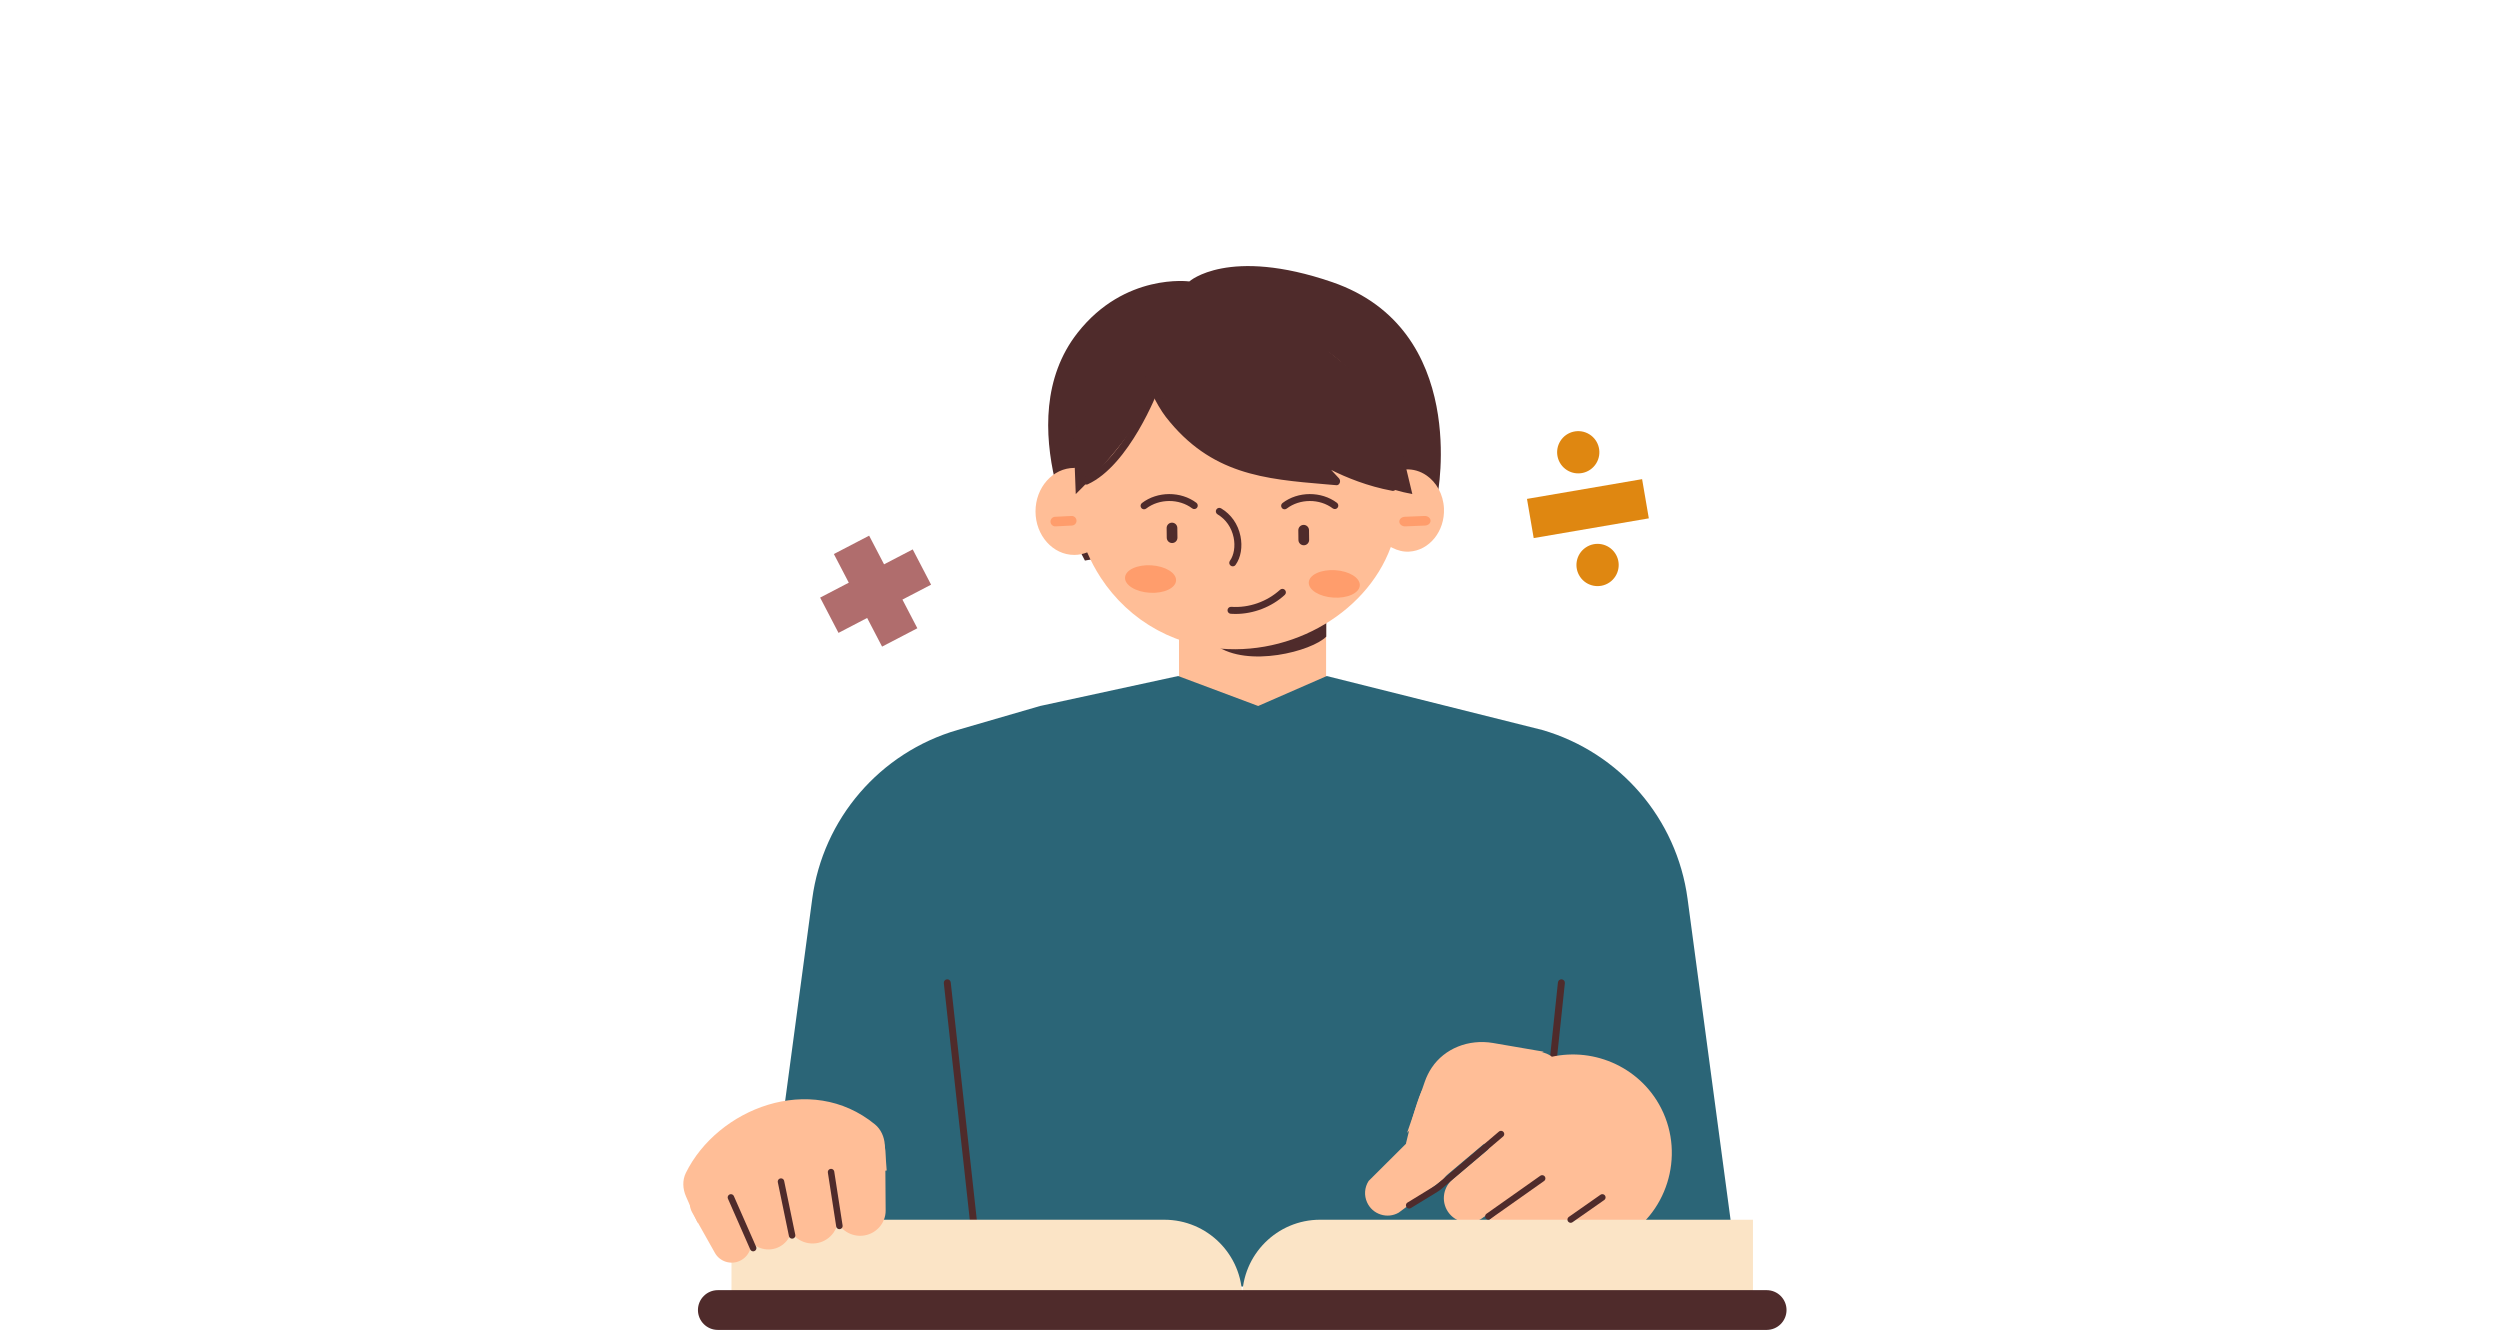 <svg width="470" height="251" viewBox="0 0 470 251" fill="none" xmlns="http://www.w3.org/2000/svg">
<path d="M249.304 112.937H221.653V132.996H249.304V112.937Z" fill="#FFBE97"/>
<path d="M228.564 121.311C238.294 122.662 244.074 117.43 249.339 117.055V119.685C246.709 122.388 234.613 125.636 228.564 121.311Z" fill="#4F2B2B"/>
<path d="M317.262 168.973C315.246 153.921 304.536 141.476 289.954 137.238L249.431 127.093L236.536 132.726L221.491 127.093L195.536 132.726L180.01 137.238C165.426 141.476 154.716 153.921 152.7 168.973L142.934 241.864H327.028L317.262 168.973Z" fill="#2B6577"/>
<path d="M223.59 52.912C223.59 52.912 230.922 46.328 250.457 53.039C276.315 61.923 270.263 93.015 270.263 93.015L203.966 105.389C203.966 105.389 189.385 79.372 202.59 62.558C211.473 51.245 223.59 52.912 223.59 52.912Z" fill="#4F2B2B"/>
<path d="M270.474 91.961C269.896 90.895 269.098 90.002 268.151 89.358C267.017 88.586 265.672 88.172 264.247 88.251C263.791 88.277 263.354 88.368 262.931 88.489C262.866 88.507 262.799 88.519 262.736 88.538C261.001 75.593 252.07 63.162 236.322 61.006C219.519 58.706 204.315 71.603 202.157 87.262C202.125 87.5 202.104 87.739 202.075 87.975C202.036 87.975 201.996 87.969 201.957 87.969C197.936 87.969 194.676 91.63 194.676 96.147C194.676 100.664 197.935 104.325 201.957 104.325C202.812 104.325 203.631 104.151 204.394 103.845C204.396 103.849 204.397 103.853 204.399 103.857C205.1 105.493 205.939 107.064 206.908 108.553C206.938 108.599 206.968 108.646 206.998 108.691C207.311 109.166 207.635 109.632 207.973 110.088C207.979 110.096 207.986 110.105 207.992 110.114C208.694 111.058 209.453 111.961 210.265 112.819C210.317 112.875 210.371 112.928 210.423 112.982C210.767 113.339 211.12 113.69 211.482 114.03C211.561 114.104 211.637 114.176 211.716 114.248C212.103 114.605 212.499 114.953 212.907 115.29C212.94 115.318 212.974 115.348 213.007 115.376C213.464 115.75 213.934 116.113 214.416 116.461C214.454 116.489 214.495 116.514 214.532 116.541C214.952 116.84 215.38 117.128 215.818 117.406C215.944 117.486 216.072 117.564 216.199 117.642C216.569 117.869 216.945 118.089 217.327 118.301C217.463 118.378 217.598 118.454 217.735 118.528C218.189 118.77 218.649 119.001 219.119 119.221C219.176 119.248 219.231 119.277 219.287 119.304C219.817 119.547 220.357 119.773 220.908 119.988C221.045 120.041 221.184 120.088 221.322 120.14C221.736 120.293 222.153 120.44 222.577 120.575C222.762 120.635 222.947 120.692 223.134 120.748C223.541 120.869 223.953 120.983 224.37 121.088C224.545 121.133 224.72 121.181 224.897 121.222C225.486 121.361 226.079 121.487 226.685 121.592C241.549 124.177 256.748 115.737 261.469 102.841C261.562 102.896 261.664 102.936 261.759 102.985C262.723 103.483 263.789 103.768 264.923 103.706C268.722 103.496 271.651 99.865 271.465 95.597C271.406 94.263 271.05 93.025 270.472 91.96L270.474 91.961Z" fill="#FFBE97"/>
<path d="M221.1 109.154C221.188 107.729 219.111 106.442 216.461 106.279C213.812 106.116 211.593 107.139 211.505 108.564C211.417 109.988 213.494 111.275 216.144 111.438C218.793 111.601 221.012 110.579 221.1 109.154Z" fill="#FF9D6C"/>
<path d="M255.644 110.066C255.732 108.642 253.655 107.355 251.005 107.192C248.355 107.029 246.136 108.051 246.049 109.476C245.961 110.901 248.038 112.188 250.688 112.351C253.337 112.514 255.556 111.491 255.644 110.066Z" fill="#FF9D6C"/>
<path d="M220.367 102.092C219.811 102.099 219.355 101.654 219.349 101.098L219.327 99.277C219.32 98.721 219.766 98.265 220.322 98.26C220.878 98.253 221.334 98.698 221.339 99.254L221.361 101.075C221.368 101.631 220.923 102.087 220.367 102.092Z" fill="#4F2B2B"/>
<path d="M245.123 102.511C244.567 102.518 244.111 102.073 244.105 101.517L244.083 99.696C244.076 99.14 244.522 98.684 245.078 98.678C245.634 98.672 246.09 99.117 246.095 99.673L246.117 101.494C246.124 102.05 245.679 102.506 245.123 102.511Z" fill="#4F2B2B"/>
<path d="M231.753 106.47C231.62 106.47 231.485 106.43 231.369 106.345C231.076 106.133 231.01 105.723 231.223 105.43C231.993 104.367 232.262 102.685 231.922 101.045C231.536 99.172 230.461 97.627 228.895 96.695C228.583 96.509 228.482 96.108 228.668 95.796C228.853 95.485 229.255 95.383 229.566 95.569C231.452 96.692 232.746 98.542 233.208 100.781C233.624 102.802 233.279 104.827 232.286 106.2C232.158 106.378 231.957 106.471 231.755 106.471L231.753 106.47Z" fill="#4F2B2B"/>
<path d="M241.507 95.747C241.311 95.747 241.114 95.658 240.988 95.49C240.767 95.202 240.821 94.791 241.109 94.571C244.014 92.341 248.414 92.325 251.343 94.526C251.632 94.744 251.69 95.155 251.472 95.445C251.252 95.737 250.841 95.792 250.554 95.574C248.079 93.712 244.361 93.731 241.905 95.611C241.787 95.703 241.646 95.747 241.507 95.747Z" fill="#4F2B2B"/>
<path d="M215.085 95.747C214.888 95.747 214.693 95.658 214.564 95.49C214.343 95.202 214.398 94.791 214.685 94.571C217.591 92.341 221.992 92.325 224.919 94.526C225.208 94.744 225.266 95.155 225.048 95.445C224.83 95.734 224.42 95.792 224.13 95.574C221.656 93.712 217.938 93.73 215.482 95.611C215.363 95.703 215.222 95.747 215.084 95.747H215.085Z" fill="#4F2B2B"/>
<path d="M232.274 115.423C231.975 115.423 231.678 115.413 231.382 115.392C231.019 115.367 230.748 115.054 230.773 114.693C230.798 114.332 231.114 114.055 231.472 114.084C234.791 114.321 238.209 113.112 240.651 110.876C240.918 110.63 241.332 110.65 241.577 110.915C241.821 111.182 241.803 111.596 241.537 111.841C239.055 114.117 235.648 115.422 232.274 115.422V115.423Z" fill="#4F2B2B"/>
<path d="M267.913 98.805L264.206 98.957C263.609 98.981 263.101 98.598 263.072 98.1C263.043 97.601 263.502 97.178 264.1 97.154L267.807 97.002C268.405 96.978 268.913 97.361 268.942 97.859C268.971 98.357 268.511 98.781 267.913 98.805Z" fill="#FF9D6C"/>
<path d="M201.529 98.805L198.439 98.957C197.942 98.981 197.518 98.598 197.494 98.1C197.47 97.601 197.853 97.178 198.351 97.154L201.44 97.002C201.938 96.978 202.361 97.361 202.385 97.859C202.41 98.357 202.027 98.781 201.529 98.805Z" fill="#FF9D6C"/>
<path d="M219.68 67.096C219.68 67.096 218.403 76.963 202.242 92.887L201.82 81.677L206.582 69.669L215.794 63.121L219.68 67.096Z" fill="#4F2B2B"/>
<path d="M213.429 65.204L225.336 60.144L241.624 59.548L261.303 75.284L265.52 92.887C256.852 91.286 246.31 85.418 246.31 85.418L250.996 90.486C238.528 89.394 228.267 89.087 219.603 77.95C218.047 75.951 213.925 70.001 214.62 67.288" fill="#4F2B2B"/>
<path d="M261.884 92.291C261.848 92.291 261.813 92.288 261.777 92.281C257.103 91.421 253.061 89.748 250.266 88.348L251.727 89.924C251.93 90.142 251.99 90.484 251.877 90.773C251.762 91.064 251.497 91.266 251.221 91.216L249.296 91.052C237.667 90.066 227.624 89.214 219.174 78.381C217.625 76.395 214.234 70.362 215.039 67.232C215.141 66.834 215.509 66.606 215.86 66.723C216.21 66.839 216.412 67.255 216.309 67.655C215.735 69.887 218.479 75.224 220.166 77.388C228.257 87.762 237.585 88.554 249.394 89.555L249.468 89.56L246.098 85.927C245.853 85.662 245.823 85.231 246.028 84.925C246.233 84.62 246.608 84.542 246.898 84.739C246.962 84.784 253.502 89.236 261.988 90.798C262.349 90.864 262.594 91.251 262.534 91.659C262.483 92.027 262.201 92.29 261.883 92.29L261.884 92.291Z" fill="#4F2B2B"/>
<path d="M204.258 91.1C203.999 91.1 203.754 90.919 203.652 90.622C203.521 90.233 203.685 89.793 204.02 89.64C211.332 86.289 216.596 72.638 216.649 72.501C216.796 72.12 217.181 71.945 217.507 72.115C217.836 72.283 217.984 72.732 217.839 73.113C217.617 73.696 212.308 87.468 204.496 91.047C204.418 91.085 204.337 91.1 204.258 91.1Z" fill="#4F2B2B"/>
<path d="M183.694 236.505C183.364 236.505 183.08 236.257 183.043 235.921L177.436 184.835C177.396 184.475 177.656 184.152 178.016 184.111C178.375 184.073 178.699 184.332 178.739 184.692L184.347 235.778C184.386 236.138 184.126 236.461 183.766 236.501C183.742 236.503 183.718 236.505 183.694 236.505Z" fill="#4F2B2B"/>
<path d="M171.591 103.287L166.203 106.092L163.398 100.705L156.768 104.157L159.573 109.544L154.186 112.35L157.638 118.981L163.025 116.175L165.831 121.563L172.461 118.111L169.657 112.723L175.044 109.918L171.591 103.287Z" fill="#B06D6D"/>
<path d="M308.716 90.081L287.072 93.793L288.335 101.161L309.979 97.449L308.716 90.081Z" fill="#DF8711"/>
<path d="M300.073 87.139C301.24 85.281 300.68 82.83 298.823 81.663C296.966 80.496 294.514 81.056 293.348 82.913C292.181 84.77 292.74 87.222 294.598 88.389C296.455 89.555 298.906 88.996 300.073 87.139Z" fill="#DF8711"/>
<path d="M302.58 109.499C304.393 108.264 304.861 105.793 303.626 103.981C302.391 102.168 299.92 101.7 298.108 102.935C296.295 104.17 295.827 106.641 297.062 108.453C298.297 110.266 300.767 110.734 302.58 109.499Z" fill="#DF8711"/>
<path d="M288.871 229.654C288.848 229.654 288.824 229.653 288.801 229.651C288.441 229.613 288.18 229.29 288.218 228.93L292.891 184.696C292.929 184.336 293.251 184.075 293.612 184.113C293.972 184.151 294.233 184.474 294.195 184.834L289.522 229.068C289.486 229.405 289.202 229.654 288.871 229.654Z" fill="#4F2B2B"/>
<path d="M289.249 199.414L278.724 203.364C278.387 203.488 278.007 203.319 277.879 202.98C277.752 202.64 277.924 202.262 278.263 202.135L288.788 198.186C289.261 198.008 289.739 197.859 290.219 197.719L280.671 196.078C276.084 195.307 271.574 197.114 269.165 200.726C268.62 201.545 268.181 202.429 267.861 203.356L264.533 212.969L266.81 210.702C267.068 210.447 267.481 210.447 267.737 210.704C267.992 210.961 267.992 211.376 267.735 211.632L257.303 222.02C256.522 223.238 256.414 224.742 257.017 226.06C257.515 227.152 258.42 227.958 259.562 228.326C260.705 228.697 261.907 228.573 262.953 227.979L271.154 221.878C271.183 221.858 271.216 221.851 271.246 221.835C271.528 221.439 271.845 221.062 272.233 220.734L278.839 215.173C279.116 214.941 279.533 214.979 279.763 215.252C279.995 215.529 279.959 215.943 279.684 216.176L273.077 221.738C271.14 223.368 270.888 226.272 272.52 228.21C273.309 229.148 274.426 229.715 275.642 229.828C276.864 229.934 278.053 229.556 278.991 228.767C279.085 228.689 279.193 228.651 279.304 228.633C279.333 228.607 279.353 228.576 279.383 228.552L284.691 224.785C284.987 224.576 285.396 224.644 285.605 224.941C285.814 225.237 285.461 224.901 285.165 225.11L282.486 227.194L279.684 229.575C277.789 231.173 278.04 234.089 279.671 236.027C281.491 238.191 284.003 238.033 287.137 235.578C287.317 235.363 287.52 235.161 287.744 234.977L291.631 231.784C291.91 231.553 292.326 231.594 292.553 231.875C292.783 232.154 292.743 232.567 292.462 232.797L288.575 235.99C288.461 236.084 288.365 236.191 288.267 236.296C288.226 236.372 288.17 236.441 288.098 236.499C288.09 236.506 288.082 236.511 288.074 236.518C287.241 237.592 287.142 239.099 287.908 240.284C288.384 241.022 289.123 241.525 289.982 241.704C290.853 241.886 291.721 241.713 292.456 241.226L297.995 237.538C297.995 237.538 297.995 237.538 297.998 237.536L305.967 232.294C314.399 226.749 316.841 215.313 311.414 206.805C306.73 199.459 297.408 196.349 289.246 199.411L289.249 199.414Z" fill="#FFBE97"/>
<path d="M267.221 205.211C266.169 207.526 264.855 212.662 264.329 214.941L264.592 215.467L291.152 199.426C291.853 199.251 292.624 198.69 290.1 197.848C286.944 196.796 268.536 202.319 267.221 205.211Z" fill="#FFBE97"/>
<path d="M137.521 229.31H218.899C226.979 229.31 233.54 235.87 233.54 243.95H137.521V229.31Z" fill="#FBE4C6"/>
<path d="M329.559 243.949H233.54C233.54 235.869 240.101 229.308 248.181 229.308H329.559V243.949Z" fill="#FBE4C6"/>
<path d="M332.129 242.549H134.952C132.888 242.549 131.214 244.222 131.214 246.286C131.214 248.351 132.888 250.024 134.952 250.024H332.129C334.193 250.024 335.867 248.351 335.867 246.286C335.867 244.222 334.193 242.549 332.129 242.549Z" fill="#4F2B2B"/>
<path d="M145.011 219.712L148.154 230.374C148.854 232.747 151.326 234.195 153.778 233.67C156.232 233.146 157.875 230.815 157.504 228.371C157.488 228.261 157.502 228.158 157.531 228.06C157.469 227.828 157.392 227.602 157.356 227.359L155.898 217.46C155.892 217.434 155.875 217.413 155.872 217.385C155.676 216.077 154.963 214.94 153.857 214.187C152.752 213.434 151.422 213.174 150.109 213.454L148.598 213.777C147.284 214.058 146.183 214.84 145.496 215.976C144.809 217.113 144.635 218.44 145.011 219.71V219.712Z" fill="#FFBE97"/>
<path d="M155.344 217.302L156.962 228.288C157.323 230.734 159.568 232.504 162.071 232.318C164.574 232.132 166.521 230.049 166.503 227.578L166.425 216.476C166.425 216.43 166.425 216.382 166.423 216.335C166.377 215.066 165.832 213.899 164.878 213.034C163.889 212.138 162.607 211.7 161.267 211.8L159.725 211.914C158.384 212.015 157.184 212.638 156.344 213.672C155.504 214.704 155.149 215.993 155.342 217.302H155.344Z" fill="#FFBE97"/>
<path d="M140.28 232.056C140.28 232.056 140.28 232.056 140.28 232.057L140.318 232.151C141.19 234.282 143.612 235.394 145.83 234.684C148.048 233.974 149.347 231.672 148.775 229.443C148.768 229.412 148.775 229.382 148.771 229.349L146.047 220.108C145.995 219.932 145.96 219.752 145.925 219.572C145.583 218.249 144.745 217.137 143.62 216.525C142.641 215.992 141.564 215.89 140.501 216.231L139.121 216.672C137.932 217.053 136.989 217.875 136.462 218.99C135.933 220.104 135.9 221.345 136.365 222.486L140.278 232.054L140.28 232.056Z" fill="#FFBE97"/>
<path d="M140.969 232.572C140.969 232.572 140.969 232.569 140.969 232.568L137.642 224.436C137.593 224.378 137.547 224.319 137.519 224.246C137.172 223.36 136.551 222.717 135.723 222.388C134.84 222.038 133.824 222.089 132.857 222.534L131.762 223.038C130.851 223.458 130.177 224.207 129.865 225.15C129.555 226.094 129.652 227.091 130.138 227.958L134.41 235.556C135.319 237.178 137.369 237.834 139.073 237.049C140.81 236.251 141.643 234.284 140.971 232.57L140.969 232.572Z" fill="#FFBE97"/>
<path d="M128.97 224.939L131.138 229.873C134.693 225.587 156.238 221.441 166.696 220.052L166.339 215.168C166.232 213.711 165.621 212.311 164.491 211.385C152.373 201.455 134.872 208.442 128.938 220.509C128.255 221.9 128.347 223.52 128.97 224.939Z" fill="#FFBE97"/>
<path d="M141.596 234.641L137.412 225.115" stroke="#4F2B2B" stroke-width="1.216" stroke-linecap="round"/>
<path d="M148.917 232.259L146.825 222.139" stroke="#4F2B2B" stroke-width="1.216" stroke-linecap="round"/>
<path d="M157.807 230.473L156.238 220.352" stroke="#4F2B2B" stroke-width="1.216" stroke-linecap="round"/>
<path d="M282.189 213.204L270.645 223.017C270.404 223.221 270.147 223.407 269.877 223.572L264.925 226.599" stroke="#4F2B2B" stroke-width="1.216" stroke-linecap="round"/>
<path d="M279.808 228.682L289.928 221.538" stroke="#4F2B2B" stroke-width="1.216" stroke-linecap="round"/>
<path d="M295.287 229.277L301.24 225.11" stroke="#4F2B2B" stroke-width="1.216" stroke-linecap="round"/>
</svg>
